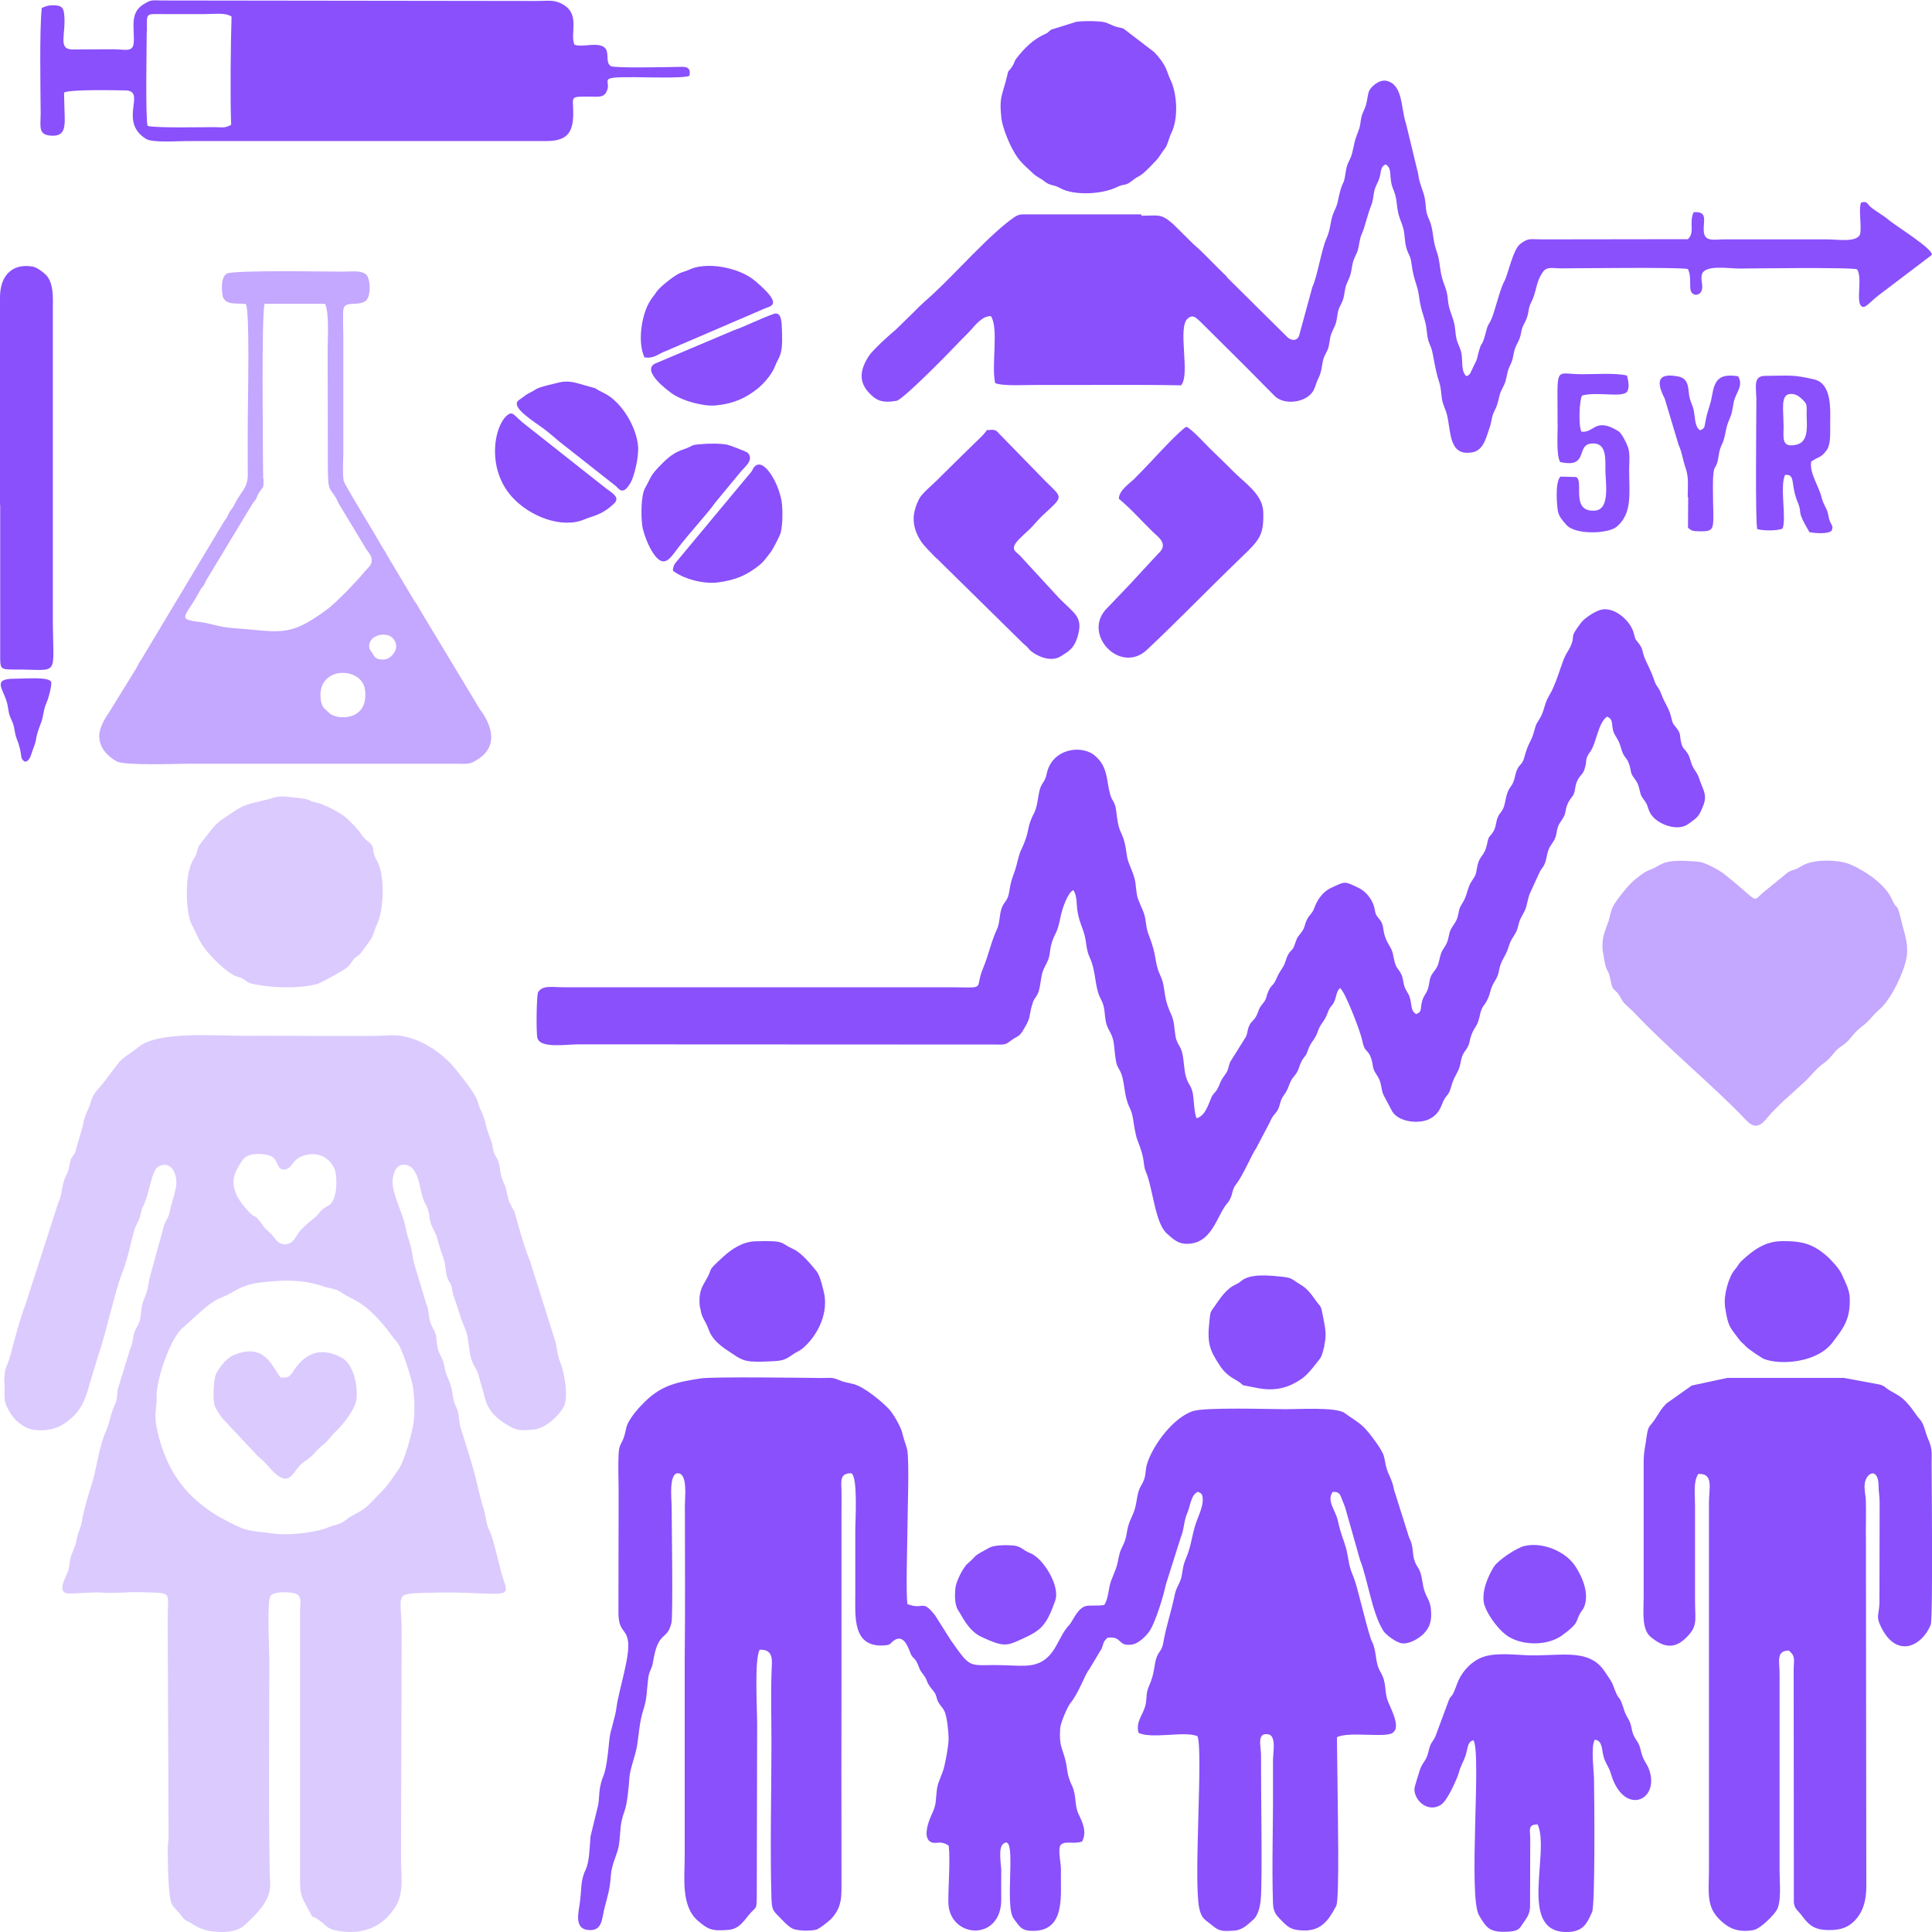 <?xml version="1.0" encoding="UTF-8"?>
<!DOCTYPE svg PUBLIC "-//W3C//DTD SVG 1.1//EN" "http://www.w3.org/Graphics/SVG/1.1/DTD/svg11.dtd">
<!-- Creator: CorelDRAW X6 -->
<svg xmlns="http://www.w3.org/2000/svg" xml:space="preserve" width="200mm" height="200mm" version="1.1" style="shape-rendering:geometricPrecision; text-rendering:geometricPrecision; image-rendering:optimizeQuality; fill-rule:evenodd; clip-rule:evenodd"
viewBox="0 0 20000 20000"
 xmlns:xlink="http://www.w3.org/1999/xlink">
 <defs>
  <style type="text/css">
   <![CDATA[
    .fil0 {fill:#8950FC}
    .fil1 {fill:#8950FC;fill-opacity:0.302}
    .fil2 {fill:#8950FC;fill-opacity:0.502}
   ]]>
  </style>
 </defs>
 <g id="Layer_x0020_1">
  <g id="_935729328">
   <path class="fil0" d="M19672 4334c0,0 0,0 0,0zm-2196 813l-2 317c41,33 48,34 116,36 187,2 142,-16 142,-465 0,-268 33,-143 57,-304 24,-161 43,-85 79,-282 11,-60 28,-89 46,-136 20,-51 22,-94 33,-148 22,-105 105,-167 46,-270 -194,-29 -242,34 -270,199 -20,119 -44,134 -70,279 -9,54 -9,63 -54,81 -63,-36 -48,-163 -74,-239 -13,-38 -31,-72 -39,-120 -11,-74 -2,-176 -111,-197 -216,-43 -233,51 -142,228l144 480c35,72 44,161 74,244 33,94 20,194 20,297l2 0zm-1351 -746c0,92 -15,317 26,382 318,71 140,-206 355,-192 124,9 113,163 113,273 0,129 54,413 -111,422 -257,16 -105,-315 -194,-348l-161 -4c-59,60 -35,320 -24,366 17,60 50,91 85,132 89,107 434,96 523,20 163,-139 128,-346 128,-588 0,-78 11,-170 -13,-237 -17,-47 -65,-143 -98,-163 -244,-152 -250,24 -384,4 -31,-67 -22,-315 7,-373 155,-45 420,27 468,-42 26,-45 11,-110 -2,-165 -107,-29 -333,-14 -464,-14 -298,0 -253,-114 -255,525l2 2zm2057 -293c0,197 -13,1311 9,1369 55,18 205,20 262,-5 43,-107 -31,-435 26,-556 113,-9 52,94 131,284 55,130 -24,65 122,310 59,9 185,22 229,-16 18,-49 4,-47 -15,-91 -18,-40 -13,-49 -24,-91 -18,-67 -44,-80 -67,-170 -24,-101 -128,-253 -105,-364 79,-56 100,-33 163,-123 39,-56 33,-179 33,-255 0,-150 24,-429 -168,-473 -224,-51 -242,-38 -507,-36 -122,2 -91,107 -91,214l0 4zm281 293c0,-163 -31,-310 63,-322 67,-9 109,34 139,63 48,45 37,67 37,147 0,103 30,286 -107,315 -159,34 -131,-72 -131,-203z"/>
   <path class="fil0" d="M261 7886c55,-16 52,-58 98,-177 22,-60 4,-69 63,-219 31,-78 24,-136 59,-214 20,-43 59,-185 48,-219 -30,-53 -264,-31 -373,-31 -250,-2 -116,109 -81,259 11,43 11,87 28,130 15,43 30,58 41,107 11,51 11,81 30,129 70,174 20,199 87,235l2 0z"/>
   <path class="fil0" d="M6675 3700c100,14 141,-40 220,-67l1002 -431c68,-36 235,-27 -79,-293 -170,-145 -512,-203 -686,-116 -39,18 -70,22 -102,38 -50,24 -202,138 -238,196 -26,42 -35,43 -57,80 -96,145 -139,442 -61,597l2 -4z"/>
   <path class="fil0" d="M6965 5907c96,78 301,141 460,123 196,-24 307,-80 427,-172 55,-43 85,-89 133,-152 18,-25 91,-163 98,-196 18,-80 20,-197 13,-282 -17,-203 -190,-507 -287,-395 -11,13 -17,27 -26,43 -15,22 -24,29 -35,43l-736 885c-28,31 -44,54 -46,103l-2 -2z"/>
   <path class="fil0" d="M7250 4598c-70,9 -57,0 -113,29 -72,38 -139,27 -279,168 -135,134 -111,136 -179,255 -46,80 -43,291 -31,386 11,100 116,366 214,375 55,5 96,-58 155,-136 122,-161 298,-346 390,-476l264 -319c35,-43 139,-120 70,-192 -11,-13 -192,-81 -214,-85 -78,-14 -202,-13 -279,-4l2 -2z"/>
   <path class="fil0" d="M8008 3250c-111,38 -325,141 -409,168l-823 348c-133,78 139,279 185,311 109,74 318,132 449,120 185,-18 305,-76 421,-165 72,-54 161,-158 192,-241 41,-107 83,-103 72,-360 -4,-78 4,-212 -89,-181l0 0z"/>
   <path class="fil0" d="M5782 3961c-55,13 -200,45 -235,69 -44,29 -55,29 -94,53 -6,4 -74,53 -87,63 -81,71 159,215 261,291 54,40 113,92 163,134l588 463c28,27 74,107 157,-51 30,-58 81,-255 70,-368 -18,-197 -170,-456 -351,-545 -172,-85 -4,-24 -213,-85 -87,-25 -157,-49 -259,-25z"/>
   <path class="fil0" d="M5268 4287c-144,83 -248,550 35,860 181,199 514,331 751,228 83,-36 170,-38 299,-159 57,-54 24,-89 -74,-156l-837 -661c-105,-80 -129,-139 -174,-112l0 0z"/>
   <path class="fil1" d="M2902 14257c-92,-123 -165,-357 -477,-232 -78,31 -153,127 -189,199 -26,58 -37,273 -11,335 7,18 59,101 74,120l370 395c41,38 54,43 94,89 55,63 146,170 222,138 35,-16 70,-69 94,-101 67,-91 87,-53 203,-186 28,-33 63,-53 96,-87 39,-40 52,-65 92,-103 78,-72 214,-241 222,-351 9,-145 -33,-355 -161,-422 -231,-119 -383,-29 -499,150 -33,49 -52,67 -128,58l-4 0zm-79 -5995c-307,80 -259,38 -527,223 -50,34 -87,78 -126,127l-109 141c-18,34 -17,60 -31,94 -13,29 -30,49 -44,81 -74,159 -61,485 -11,623l83 167c55,129 270,335 372,382 41,18 52,13 91,36 28,18 43,36 79,45 190,47 494,56 677,7 44,-11 290,-147 323,-179 26,-24 31,-38 55,-71 30,-38 39,-31 68,-58 15,-13 92,-125 107,-143 35,-49 46,-114 76,-176 68,-147 78,-500 2,-639 -74,-134 -24,-130 -67,-183 -18,-24 -46,-36 -67,-60 -61,-67 -22,-51 -176,-201 -59,-58 -244,-156 -333,-172 -96,-18 -6,-27 -207,-49 -91,-9 -142,-22 -235,2l-2 2zm-2775 6051c0,185 -17,186 61,319 35,60 122,138 203,161 104,29 242,11 327,-40 183,-110 240,-237 294,-445l85 -279c78,-221 174,-670 248,-855 54,-136 83,-288 120,-425 15,-56 37,-85 54,-127 20,-53 18,-94 43,-139 67,-132 83,-360 153,-404 115,-71 189,43 190,158 2,81 -50,206 -68,302 -13,67 -31,80 -54,127l-159 578c-26,190 -54,163 -78,288 -9,51 -6,103 -26,156 -17,43 -43,72 -55,125 -17,65 -9,85 -37,147l-131 425c-7,58 -4,105 -28,154 -48,101 -46,168 -92,273 -79,177 -94,393 -157,579 -30,92 -57,192 -79,282 -11,47 -17,107 -33,148 -22,58 -28,76 -41,141 -13,54 -30,87 -48,134 -20,54 -18,96 -30,150 -13,62 -144,250 9,250 113,0 246,-18 351,-9 98,9 244,-7 355,-5 375,11 312,-22 311,270l9 2249c0,58 -9,105 -9,158 4,152 2,317 22,467 17,129 52,110 126,214 37,51 54,42 100,72 87,58 161,80 274,87 107,7 216,-13 277,-72 100,-96 272,-244 262,-429 -20,-368 -9,-1959 -9,-2317 0,-127 -28,-614 15,-664 37,-43 174,-38 238,-25 96,20 65,105 65,192l0 2792c0,123 18,167 67,255 102,183 20,65 135,150 72,54 76,87 190,107 259,45 466,-38 601,-257 85,-139 52,-339 52,-492l7 -2339c0,-400 -91,-402 246,-411 89,-2 189,-5 277,-4 525,11 599,56 538,-110 -43,-118 -113,-465 -152,-530 -33,-58 -37,-147 -57,-215 -50,-158 -72,-288 -113,-431 -39,-136 -85,-282 -128,-418 -26,-85 -9,-143 -50,-223 -41,-80 -26,-138 -54,-219 -30,-89 -48,-98 -67,-205 -17,-94 -63,-118 -72,-205 -15,-130 -6,-103 -59,-210 -37,-72 -20,-147 -54,-221l-124 -411c-20,-76 -24,-150 -48,-223 -43,-130 -30,-118 -57,-217 -31,-114 -129,-310 -120,-427 6,-76 35,-165 118,-163 157,4 161,257 198,353 35,92 48,65 67,194 13,98 48,120 74,199 26,83 33,129 65,208 31,78 24,167 48,225 15,36 33,49 43,92 9,43 9,67 26,110 26,69 43,127 68,205 24,72 55,121 70,201 15,76 15,159 41,234 26,78 57,91 79,183 17,69 43,143 59,212 37,145 137,225 257,293 81,47 129,42 244,33 126,-11 261,-139 314,-235 57,-103 2,-375 -37,-467 -33,-80 -28,-134 -52,-219l-261 -829c-41,-92 -104,-304 -133,-413 -41,-150 -24,-76 -76,-186 -33,-74 -22,-125 -63,-210 -39,-78 -30,-139 -54,-217 -11,-36 -33,-54 -46,-91 -13,-34 -11,-72 -26,-112 -26,-80 -44,-109 -65,-206 -17,-80 -55,-127 -74,-199 -22,-91 -153,-246 -218,-330 -153,-199 -442,-393 -721,-366 -128,13 -1181,0 -1433,4 -307,4 -937,-58 -1146,118 -61,53 -146,96 -198,156l-148 194c-46,67 -115,114 -142,210 -30,105 -63,120 -85,255l-79 273c-22,49 -41,38 -55,114 -11,60 -15,81 -41,132 -50,100 -33,185 -78,273l-338 1050c-54,136 -120,386 -159,534 -33,125 -63,109 -63,281l2 5zm2540 -2357c68,-18 190,-13 238,25 55,43 43,141 129,125 61,-11 76,-91 148,-127 124,-60 288,-40 360,121 24,53 22,183 11,241 -37,183 -96,109 -177,225 -28,38 -159,127 -205,194 -35,51 -61,121 -144,121 -79,0 -107,-78 -155,-121 -35,-33 -39,-27 -68,-69 -102,-143 -74,-71 -133,-130 -122,-123 -240,-290 -133,-467 35,-58 55,-118 129,-136l0 -2zm168 1314c222,-24 407,-18 597,49 43,14 98,20 137,36 33,14 65,42 100,60 176,83 244,148 372,291 55,62 89,121 146,185 52,54 159,391 170,485 13,103 15,219 7,322 -9,110 -98,424 -153,503 -81,118 -113,174 -222,281 -118,118 -94,118 -275,215 -48,25 -57,49 -104,69 -43,20 -79,24 -120,40 -139,62 -427,91 -586,69 -283,-36 -270,-20 -514,-150 -89,-47 -126,-74 -202,-130 -277,-208 -425,-496 -490,-831 -26,-132 7,-190 2,-306 -6,-168 144,-614 272,-713l174 -158c170,-156 220,-143 309,-194 152,-87 202,-105 377,-123l4 0z"/>
   <path class="fil0" d="M10219 4448c-35,54 -81,92 -131,141 -54,53 -94,92 -144,141l-213 210c-43,49 -185,163 -214,221 -78,150 -83,284 13,436 41,63 89,103 133,152 28,31 43,36 70,67l858 844c18,18 20,16 37,33 20,18 20,25 39,42 54,49 205,127 312,60 78,-49 148,-80 185,-237 41,-176 -46,-210 -198,-364l-410 -445c-41,-42 -111,-62 -2,-172 46,-47 96,-87 139,-134 50,-56 74,-85 141,-145 172,-159 163,-147 -6,-311l-490 -503c-31,-38 -52,-38 -118,-31l0 -4z"/>
   <path class="fil0" d="M11581 5162c131,109 229,223 357,348 46,45 166,121 52,221l-176 190c-41,45 -78,85 -115,125l-235 246c-274,263 129,697 409,435 314,-295 645,-637 969,-949 194,-186 244,-234 235,-482 -7,-179 -194,-299 -305,-411 -76,-78 -153,-150 -242,-237 -55,-54 -192,-206 -248,-230 -55,24 -311,299 -362,355 -59,63 -118,123 -179,185 -48,47 -159,120 -159,206l0 -2z"/>
   <path class="fil0" d="M2 5227l0 1559c0,138 0,145 142,145 484,-4 405,100 403,-518l0 -3210c2,-132 7,-277 -72,-358 -24,-24 -92,-78 -135,-85 -202,-36 -340,80 -340,319l0 2147 2 2z"/>
   <path class="fil0" d="M11141 226l-257 80c-35,22 -24,29 -67,47 -120,53 -216,148 -296,253 -24,31 -17,43 -39,76 -63,96 -30,4 -70,158 -43,159 -68,181 -46,380 11,100 79,259 116,326 65,121 111,154 203,241 50,49 81,53 128,91 57,47 89,29 161,69 144,81 438,65 590,-11 83,-40 81,-4 161,-69 89,-72 50,0 242,-205 35,-36 57,-81 92,-125 30,-38 41,-109 67,-161 74,-147 61,-411 -13,-558 -35,-71 -31,-139 -165,-279l-318 -243c-28,-11 -61,-13 -91,-24 -74,-29 -79,-45 -179,-51 -65,-4 -161,-4 -222,5l2 -2z"/>
   <path class="fil2" d="M16595 9862c39,267 46,110 82,308 16,82 34,65 75,119 39,52 25,60 80,114 41,39 68,60 100,95 326,345 795,738 1096,1048 75,78 144,175 255,39 123,-149 255,-252 394,-382 71,-65 121,-138 196,-192 41,-28 68,-58 100,-95 52,-60 34,-47 100,-93 87,-58 105,-125 196,-192 36,-26 75,-65 100,-93 48,-56 48,-50 96,-97 116,-106 239,-367 269,-515 27,-129 -11,-237 -39,-345 -68,-287 -48,-129 -109,-270 -71,-157 -271,-293 -431,-362 -121,-52 -390,-60 -510,19 -66,43 -75,28 -134,60l-214 175c-191,138 -32,175 -451,-157 -50,-39 -194,-119 -262,-125 -401,-37 -369,37 -506,84 -68,24 -173,112 -221,166 -50,56 -134,160 -164,222 -21,45 -25,93 -43,147 -41,112 -75,185 -57,319l2 2z"/>
   <path class="fil0" d="M1196 510l-451 2c-148,-5 -61,-156 -80,-358 -6,-65 -20,-91 -83,-98 -65,-5 -105,5 -150,27 -24,244 -13,811 -11,1088 0,141 -33,234 128,234 155,0 118,-148 116,-358l-2 -89c70,-34 516,-24 636,-22 224,4 -81,320 213,502 67,42 329,22 421,22l3727 0c222,0 274,-101 274,-290 0,-177 -44,-170 177,-170 70,0 128,11 159,-36 87,-136 -131,-168 303,-165 89,0 505,14 564,-14 20,-105 -50,-94 -137,-92 -111,2 -643,14 -678,-9 -67,-45 7,-170 -91,-208 -85,-33 -209,16 -285,-14 -48,-121 63,-311 -118,-416 -91,-53 -152,-36 -272,-36l-3865 -5c-129,0 -118,-14 -211,43 -144,92 -83,259 -96,400 -9,94 -94,63 -189,63l0 2zm325 -188c0,-197 -22,-176 183,-176l403 0c126,0 220,-18 290,25 -9,290 -15,838 -4,1121 -68,38 -92,24 -183,24 -85,0 -610,11 -682,-13 -24,-69 -9,-891 -9,-983l2 2z"/>
   <path class="fil2" d="M2545 3146c43,72 20,1014 20,1177 -2,199 0,400 0,599 0,130 -79,176 -139,302 -20,45 -41,51 -61,98 -28,62 -28,45 -55,92l-850 1418c-31,42 -30,54 -54,94l-287 465c-33,43 -91,148 -92,221 -2,130 85,214 181,270 74,45 636,24 749,24l2747 0c150,0 153,14 255,-54 202,-138 128,-353 9,-509l-625 -1037c-24,-49 -35,-56 -57,-91l-281 -471c-26,-54 -33,-51 -55,-92 -63,-116 -370,-612 -390,-668 -17,-45 -6,-235 -6,-297l0 -1199c0,-54 -7,-255 2,-291 20,-85 148,-25 227,-81 52,-36 55,-177 24,-250 -33,-76 -174,-54 -255,-54 -155,0 -1131,-18 -1202,20 -79,42 -48,226 -41,246 37,89 166,54 238,71l-4 -2zm179 1809c-2,-324 -18,-1713 15,-1810l625 0c48,89 26,384 28,512l2 1186c2,297 28,179 113,371l266 440c24,51 67,80 74,132 9,63 -37,89 -68,127 -85,103 -301,330 -399,400 -397,291 -471,225 -978,188 -148,-11 -218,-49 -340,-63 -246,-29 -133,-56 7,-322 18,-34 22,-29 43,-62 13,-22 20,-47 35,-67l455 -753c15,-27 30,-40 43,-60 18,-29 17,-43 33,-69 44,-71 52,-38 50,-148l-2 -2zm1102 1763c-43,-165 261,-215 275,-33 6,65 -65,136 -116,141 -46,5 -85,-4 -105,-25 -2,-2 -54,-81 -54,-83l0 0zm-505 530c-52,-357 423,-355 457,-110 44,328 -287,319 -366,246 -50,-47 -78,-56 -91,-136l0 0z"/>
   <path class="fil0" d="M11812 2219l-1165 0c-74,0 -100,-4 -152,33 -246,170 -603,578 -845,800 -65,58 -129,114 -189,177l-185 181c-55,45 -242,212 -283,277 -89,139 -109,263 7,384 70,72 129,105 281,78 70,-13 562,-516 664,-625 33,-34 57,-56 91,-92 57,-62 133,-165 222,-159 83,123 2,516 44,692 72,36 349,18 460,20 488,2 976,-5 1464,4 100,-109 -41,-603 70,-692 57,-47 85,-5 124,27l292 290c72,71 126,125 189,188l290 293c98,105 335,76 407,-54 18,-33 31,-91 52,-130 28,-58 28,-85 41,-156 13,-71 30,-81 54,-138 20,-53 17,-105 35,-158 17,-49 41,-74 55,-139 13,-63 9,-98 39,-154 30,-60 35,-71 46,-147 13,-78 22,-80 48,-143 24,-60 22,-98 37,-158 15,-58 39,-83 54,-139 13,-51 15,-107 37,-154 37,-83 59,-201 96,-291 26,-65 20,-89 35,-158 13,-56 39,-85 54,-138 20,-67 6,-110 63,-136 57,34 44,87 54,159 9,83 30,96 48,167 15,58 15,123 30,185 13,54 41,107 54,163 13,60 11,127 28,188 18,67 44,81 54,165 20,170 67,232 79,349 20,159 67,217 79,351 9,89 15,98 46,174 20,51 37,217 81,348 22,65 20,116 31,186 11,60 39,103 52,161 43,185 20,429 264,384 118,-22 144,-167 177,-257 22,-62 18,-109 48,-168 35,-69 33,-81 54,-163 15,-60 46,-91 63,-152 22,-80 13,-91 50,-167 33,-67 26,-109 48,-168 22,-62 44,-72 61,-156 15,-85 33,-89 59,-156 26,-67 13,-101 48,-168 57,-110 44,-205 120,-311 41,-60 100,-38 187,-38 183,0 1231,-14 1314,7 46,92 2,206 44,250 43,38 91,4 100,-31 15,-51 -13,-103 0,-159 24,-109 277,-65 388,-65 37,0 1189,-16 1220,9 57,89 -13,320 41,378 39,36 78,-29 181,-110l551 -418c15,-63 -375,-301 -446,-362 -59,-51 -128,-85 -187,-134 -37,-31 -35,-67 -100,-45 -26,65 6,232 -7,315 -17,105 -244,63 -351,65l-1061 0c-102,0 -203,29 -209,-87 -6,-109 46,-206 -105,-194 -50,110 17,208 -59,279l-1508 2c-131,0 -142,-18 -229,49 -74,56 -128,324 -163,384 -48,85 -100,324 -140,406 -20,40 -33,49 -44,94 -50,197 -44,110 -72,199 -35,114 -9,80 -72,201 -22,43 -22,69 -65,83 -63,-54 -30,-165 -57,-261 -11,-38 -33,-80 -43,-114 -13,-51 -13,-100 -22,-152 -17,-91 -59,-154 -68,-252 -11,-132 -43,-156 -67,-259 -22,-96 -18,-165 -54,-264 -35,-98 -30,-181 -57,-272 -15,-47 -33,-74 -43,-116 -11,-47 -9,-92 -18,-141 -15,-92 -59,-158 -70,-263l-126 -520c-55,-158 -28,-407 -205,-444 -72,-14 -168,63 -183,123 -13,45 -13,87 -28,132 -15,49 -35,74 -46,123 -11,47 -9,87 -28,132 -59,156 -33,107 -70,248 -15,54 -35,74 -50,121 -13,42 -17,92 -26,134 -17,76 -26,22 -72,244 -11,51 -33,83 -48,125 -31,91 -24,150 -67,250 -54,119 -91,382 -146,502l-139 509c-24,53 -76,47 -115,16l-614 -608c-20,-20 -17,-24 -37,-42 -111,-105 -214,-221 -329,-320l-207 -205c-128,-112 -148,-87 -327,-87l-7 -16z"/>
   <path class="fil0" d="M13872 10229c48,26 210,444 230,543 25,129 55,84 89,175 36,106 2,93 68,192 46,69 34,134 64,198l89 168c68,114 289,136 397,73 57,-32 91,-75 119,-147 36,-99 66,-80 91,-170 27,-99 43,-108 77,-181 32,-67 21,-134 66,-194 64,-84 39,-97 75,-185 32,-78 57,-75 80,-181 25,-119 48,-99 82,-175 36,-75 25,-110 75,-188 55,-86 32,-110 68,-192 34,-78 46,-71 80,-179 25,-80 68,-108 87,-175 30,-116 27,-88 75,-183 27,-56 30,-138 62,-198l82 -179c36,-86 59,-63 82,-177 23,-112 34,-101 80,-179 36,-67 14,-119 68,-192 66,-91 34,-101 73,-188 16,-37 41,-60 55,-84 18,-35 16,-56 25,-99 25,-101 68,-99 91,-166 36,-108 -7,-91 66,-194 57,-82 77,-293 169,-354 59,26 46,63 59,132 11,54 34,71 57,119 23,43 27,86 48,132 25,50 46,54 64,112 25,71 7,82 50,140 36,50 41,56 57,121 16,73 21,69 57,121 36,52 27,75 55,123 57,108 276,196 390,114 107,-75 114,-82 160,-198 43,-110 -9,-164 -46,-280 -16,-50 -46,-80 -64,-116 -23,-43 -27,-99 -55,-140 -34,-54 -48,-41 -66,-112 -16,-63 0,-84 -39,-138 -39,-54 -46,-43 -62,-116 -25,-108 -62,-132 -109,-259 -23,-60 -46,-65 -64,-119 -46,-134 -77,-173 -109,-257 -18,-50 -14,-80 -50,-129 -46,-63 -34,-28 -59,-119 -32,-114 -173,-248 -305,-242 -75,2 -201,91 -235,134 -141,185 -52,116 -116,257 -18,39 -41,63 -62,114 -48,119 -89,280 -157,390 -55,91 -46,162 -105,250 -39,58 -34,67 -55,136 -30,101 -52,88 -98,257 -18,67 -41,60 -68,112 -23,41 -25,91 -43,136 -23,56 -39,50 -62,114 -18,47 -21,95 -36,142 -21,60 -43,60 -64,112 -23,56 -16,97 -46,147 -36,58 -48,41 -62,116 -30,153 -80,119 -105,250 -16,82 -9,75 -52,140 -55,78 -46,155 -109,248 -30,45 -25,71 -43,134 -16,54 -43,75 -68,123 -23,43 -21,93 -41,138 -23,56 -41,58 -62,116 -18,50 -18,93 -41,136 -21,43 -50,60 -68,110 -14,43 -14,97 -36,142 -21,43 -41,58 -55,123 -14,69 2,93 -59,114 -50,-37 -41,-67 -55,-134 -16,-82 -32,-78 -57,-134 -25,-58 -16,-99 -43,-151 -30,-56 -48,-52 -66,-123 -16,-60 -14,-95 -43,-147 -25,-45 -46,-75 -62,-132 -16,-60 -9,-101 -43,-149 -34,-47 -46,-41 -59,-119 -16,-88 -84,-179 -166,-218 -148,-69 -132,-71 -280,-2 -84,37 -146,119 -178,209 -25,67 -48,65 -75,119 -27,52 -21,82 -52,125 -41,58 -46,45 -71,121 -27,86 -34,54 -73,119 -27,47 -25,84 -57,134 -36,56 -43,65 -68,123 -30,67 -50,56 -77,116 -30,65 -16,80 -59,132 -48,58 -34,56 -66,125 -27,56 -52,54 -75,104 -27,56 -14,93 -50,140l-148 237c-21,50 -16,82 -50,127 -43,63 -34,43 -68,123 -30,71 -52,63 -77,119 -30,67 -62,190 -153,214 -23,-52 -27,-162 -34,-224 -14,-119 -50,-112 -75,-203 -21,-69 -21,-160 -36,-233 -18,-93 -57,-99 -73,-188 -14,-82 -11,-155 -46,-229 -27,-58 -50,-119 -62,-194 -18,-110 -14,-127 -55,-220 -59,-132 -23,-175 -116,-412 -30,-73 -23,-140 -46,-211 -21,-67 -62,-132 -75,-201 -16,-99 -7,-125 -41,-220 -27,-78 -55,-116 -66,-205 -34,-259 -75,-155 -105,-425 -14,-127 -41,-101 -66,-192 -39,-145 -21,-280 -155,-395 -139,-121 -449,-75 -501,188 -18,91 -59,91 -77,185 -14,65 -21,157 -52,218 -89,168 -32,168 -139,392 -23,50 -41,149 -59,201 -30,86 -43,110 -59,214 -16,110 -52,104 -80,179 -25,73 -18,157 -50,222 -57,121 -87,267 -139,392 -105,244 64,205 -394,205l-3954 0c-114,0 -217,-24 -262,52 -16,37 -21,416 -7,472 27,112 294,67 424,67l4312 2c109,0 103,6 169,-43 52,-39 82,-37 116,-93 100,-160 59,-142 105,-291 18,-60 52,-71 68,-140 14,-56 18,-116 32,-170 18,-65 41,-86 62,-142 21,-54 16,-101 32,-157 36,-132 57,-86 98,-295 14,-71 73,-246 130,-267 43,60 30,157 46,235 21,108 46,142 68,222 23,82 18,155 52,231 77,166 48,304 119,440 46,86 34,142 52,235 18,86 62,110 80,209 11,69 14,173 34,235 9,30 34,58 48,99 36,110 27,226 82,341 41,84 36,136 55,229 7,35 14,75 27,110 91,224 50,239 89,332 71,164 93,524 214,634 50,45 105,101 185,108 285,19 328,-285 442,-418 64,-75 39,-129 91,-196 75,-95 169,-323 207,-371l146 -278c18,-43 25,-52 52,-84 62,-69 36,-119 93,-194 52,-67 50,-132 100,-188 64,-73 48,-110 93,-181 30,-45 32,-30 55,-97 27,-82 73,-106 100,-188 27,-84 68,-101 100,-188 18,-50 25,-58 50,-88 52,-67 32,-151 91,-179l-4 4z"/>
   <g>
    <path class="fil0" d="M10924 16567c52,-149 -124,-436 -259,-489 -85,-34 -91,-70 -174,-79 -65,-6 -193,-6 -246,21 -204,111 -104,60 -226,164 -54,47 -122,192 -128,251 -9,83 -9,181 30,238 37,53 102,209 239,272 226,106 261,94 406,28 209,-94 263,-136 359,-406l-2 0z"/>
    <path class="fil0" d="M15369 16620c26,85 122,226 215,300 148,117 432,126 591,6 167,-123 135,-132 176,-213 13,-28 33,-45 46,-74 57,-134 -9,-300 -85,-419 -102,-162 -348,-262 -535,-215 -80,21 -267,143 -313,215 -52,83 -139,262 -96,402l0 -2z"/>
    <path class="fil0" d="M13709 13922c26,-98 9,-177 -9,-272 -30,-162 -22,-102 -91,-204 -41,-57 -80,-109 -148,-149 -100,-60 -76,-70 -215,-83 -113,-11 -304,-30 -395,45 -43,36 -48,30 -91,55 -96,60 -156,170 -206,236 -30,40 -26,60 -33,115 -28,247 2,311 109,475 39,60 87,102 154,140 146,85 -2,40 213,85 202,43 339,2 474,-89 54,-36 104,-98 146,-151 72,-92 59,-64 96,-204l-2 2z"/>
    <path class="fil0" d="M7249 13537c15,117 50,121 89,232 48,132 187,204 241,243 117,79 146,92 389,81 130,-6 150,-9 243,-74 37,-26 63,-32 100,-62 135,-115 259,-330 224,-549 -11,-64 -48,-204 -78,-243 -61,-74 -159,-198 -248,-236 -141,-64 -70,-89 -393,-79 -128,4 -243,81 -326,157 -196,179 -89,92 -198,272 -48,79 -59,149 -46,260l2 -2z"/>
    <path class="fil0" d="M17855 13511c33,228 52,223 139,343 30,43 46,47 78,83 30,32 165,121 191,132 169,64 552,40 711,-177 96,-130 185,-223 174,-460 -4,-85 -43,-153 -83,-243 -24,-55 -104,-140 -143,-177 -146,-130 -256,-166 -469,-164 -185,0 -306,96 -426,206 -30,30 -43,62 -70,92 -63,72 -115,270 -100,366l-2 -2z"/>
    <path class="fil0" d="M15919 18889c128,294 -206,1107 293,1111 174,2 215,-85 269,-206 33,-74 24,-1158 20,-1379 -2,-102 -35,-336 9,-406 76,11 70,87 87,162 17,77 54,111 76,181 128,453 506,296 402,-23 -24,-74 -56,-89 -80,-172 -30,-113 -22,-89 -72,-170 -39,-64 -26,-123 -65,-189 -52,-89 -41,-96 -74,-179 -30,-72 -26,-9 -85,-172 -17,-47 -59,-100 -91,-149 -167,-249 -485,-145 -821,-164 -161,-9 -343,-26 -467,32 -115,55 -200,160 -239,272 -59,164 -52,89 -85,168l-137 370c-39,77 -48,53 -74,166 -22,89 -59,102 -83,170 -11,30 -57,183 -59,196 -13,123 135,264 274,175 70,-45 169,-279 183,-326 22,-85 48,-113 72,-185 22,-68 17,-140 80,-157 87,109 -56,1617 59,1813 76,128 106,181 309,168 98,-6 111,-30 152,-94 30,-47 63,-79 67,-162l2 -704c0,-85 -30,-153 80,-149l-2 4z"/>
    <path class="fil0" d="M19315 15901c0,-121 4,-251 0,-372 -2,-57 -20,-111 -11,-172 17,-117 141,-170 143,26 0,60 11,109 11,172l-2 1049c-9,126 -37,134 20,245 161,321 419,194 511,-30 24,-57 9,-1579 9,-1662 0,-136 9,-157 -39,-268 -33,-77 -35,-145 -89,-204 -48,-53 -54,-83 -130,-166 -61,-66 -87,-74 -172,-123 -48,-28 -54,-47 -102,-62l-376 -70 -1208 0 -367 79 -261 185c-65,66 -72,94 -124,170 -54,79 -65,53 -83,179 -13,100 -30,149 -30,266l0 1394c0,145 -24,334 78,413 102,81 219,140 354,11 133,-126 100,-181 100,-398l0 -970c0,-132 -20,-249 33,-334 163,-13 111,153 111,294l0 3799c0,232 -33,383 115,524 80,77 174,134 345,104 74,-13 211,-155 241,-206 52,-89 30,-287 30,-409l0 -1886c0,-85 2,-168 -4,-253 -7,-92 13,-138 100,-140 74,64 50,92 50,206l2 2405c9,70 46,83 83,134 70,94 124,147 274,149 135,2 226,-32 304,-134 65,-85 89,-194 89,-323l-4 -3626 0 8z"/>
    <path class="fil0" d="M9396 16616c-22,-89 -2,-666 -2,-807 0,-157 22,-692 -4,-807 -11,-47 -35,-102 -48,-162 -15,-70 -100,-215 -146,-260 -74,-77 -248,-221 -356,-251 -72,-19 -96,-17 -156,-43 -80,-34 -93,-19 -185,-21 -163,-2 -1117,-15 -1243,4 -248,38 -406,70 -582,243 -65,64 -139,149 -176,226 -22,47 -22,100 -46,157 -26,64 -43,64 -48,155 -7,128 0,270 0,400l-2 1222c-4,221 74,179 98,309 28,153 -93,509 -117,687 -15,121 -65,243 -74,332 -41,441 -65,332 -98,506 -11,62 -7,121 -20,185l-78 319c-9,111 -11,264 -52,349 -54,111 -39,204 -59,341 -13,96 -59,264 83,279 154,17 143,-115 174,-232 35,-136 54,-183 65,-338 9,-119 70,-217 83,-309 22,-153 4,-204 59,-355 28,-79 43,-247 50,-347 9,-100 65,-230 80,-334 17,-111 26,-245 59,-347 48,-151 35,-187 57,-355 9,-68 37,-83 48,-157 54,-336 146,-213 191,-406 17,-70 2,-1081 2,-1205 0,-66 -33,-347 67,-343 100,6 70,249 70,328 0,536 4,1073 -2,1607l0 2032c0,217 -41,513 137,666 102,87 139,109 315,94 122,-9 169,-111 237,-183 52,-55 54,-36 57,-140l4 -1807c0,-164 -30,-670 26,-770 106,-4 133,53 126,160 -13,266 -4,532 -4,798 0,494 -15,1126 0,1609 4,119 13,130 74,192 39,38 91,100 141,126 48,26 193,30 254,11 28,-9 124,-83 154,-115 113,-126 102,-228 102,-426 -2,-713 0,-1426 0,-2139l0 -1607c0,-87 2,-179 0,-266 -4,-94 -15,-170 100,-170 74,28 41,519 43,609 0,213 0,426 0,638 0,234 -30,547 282,536 87,-2 72,-17 117,-51 93,-68 143,53 165,113 28,77 37,49 70,106 22,38 24,70 52,109 89,113 20,70 124,196 35,43 24,64 48,111 20,38 43,53 65,96 26,53 43,217 43,283 0,72 -28,221 -46,294 -20,83 -67,157 -76,238 -17,145 0,140 -59,268 -28,62 -78,200 -22,258 63,55 104,-17 204,51 17,147 -4,417 -4,579 0,385 554,423 548,-28 -2,-98 0,-196 0,-292 0,-64 -35,-232 20,-277 154,-128 4,645 111,777 54,68 70,121 183,123 363,11 296,-379 304,-624 2,-72 -35,-217 -4,-264 46,-49 130,-6 222,-36 52,-96 9,-192 -35,-283 -46,-96 -20,-189 -67,-292 -63,-132 -41,-160 -74,-283 -35,-128 -61,-138 -50,-315 4,-57 74,-219 104,-258 93,-113 152,-302 196,-351l130 -217c26,-70 11,-62 59,-111 159,-21 100,94 256,70 70,-11 152,-94 185,-147 61,-100 137,-347 165,-477l154 -487c35,-81 30,-170 67,-251 30,-66 37,-189 109,-219 30,15 43,13 50,60 9,77 -35,170 -61,240 -43,115 -48,202 -85,317 -15,51 -39,92 -52,145 -15,62 -11,104 -37,166 -26,62 -41,72 -56,147 -35,170 -85,306 -117,489 -15,81 -41,83 -65,140 -35,85 -17,162 -85,313 -28,64 -20,104 -30,172 -20,117 -109,181 -76,306 137,68 485,-23 611,36 59,166 -43,1479 17,1777 24,115 63,121 130,177 74,62 106,68 237,57 85,-6 141,-68 193,-113 48,-40 72,-136 78,-217 17,-194 0,-1179 2,-1488 0,-89 -48,-236 76,-213 85,15 48,192 48,266 0,98 0,196 0,292 2,398 -13,800 0,1196 4,102 52,136 102,187 56,57 93,85 204,89 191,9 269,-104 348,-253 37,-70 15,-1026 15,-1179l-7 -568c124,-66 532,15 585,-53 74,-60 -30,-249 -54,-311 -48,-123 -9,-192 -83,-317 -57,-96 -33,-209 -87,-313 -33,-64 -137,-511 -176,-628 -17,-51 -39,-92 -52,-145 -13,-53 -20,-111 -33,-168 -30,-115 -57,-153 -91,-309 -24,-106 -120,-206 -52,-296 67,-4 76,26 96,79 15,40 33,77 43,121l143 504c85,221 122,543 241,734 24,40 139,126 196,130 83,9 187,-62 224,-102 65,-68 85,-140 72,-260 -11,-96 -61,-128 -80,-236 -9,-49 -15,-94 -28,-134 -22,-62 -35,-57 -54,-106 -37,-87 -9,-153 -63,-258l-156 -494c-20,-113 -59,-147 -83,-243 -11,-47 -15,-92 -30,-128 -33,-74 -154,-236 -211,-287 -63,-57 -122,-87 -187,-136 -87,-64 -472,-40 -611,-40 -161,0 -839,-23 -965,21 -200,72 -395,334 -463,524 -37,102 -2,138 -70,249 -43,72 -39,164 -67,251 -37,104 -61,113 -83,255 -17,104 -63,132 -80,234 -22,121 -43,145 -80,245 -28,79 -26,185 -70,247 -67,15 -156,-2 -202,15 -63,23 -109,115 -141,166 -20,32 -33,40 -48,60 -59,77 -96,183 -156,258 -124,157 -274,132 -476,126 -389,-15 -337,66 -567,-262l-161 -255c-141,-177 -113,-49 -287,-117l4 8z"/>
   </g>
  </g>
 </g>
</svg>

